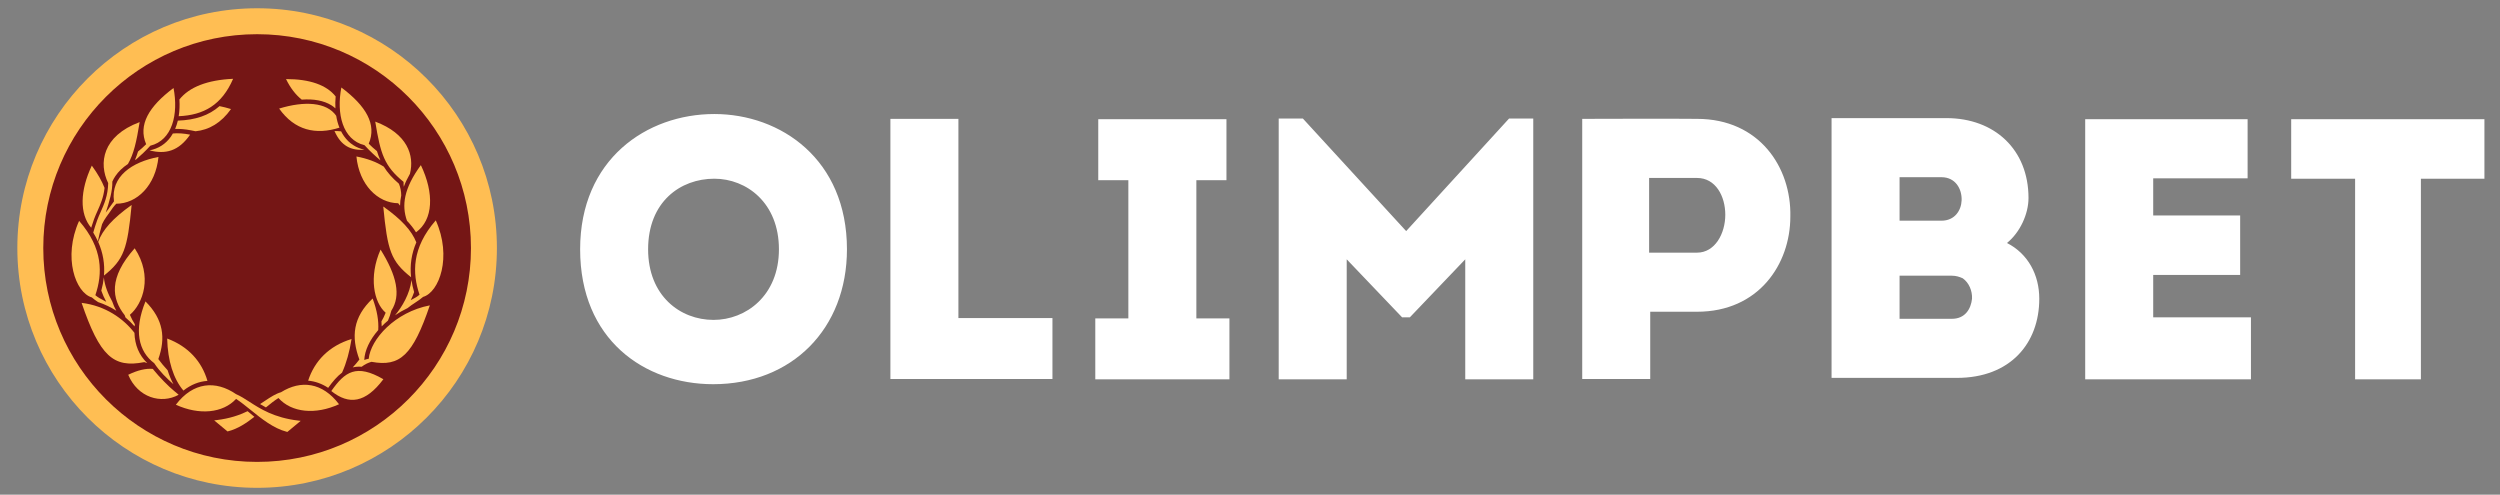 <svg viewBox="0 0 187 37" fill="none" xmlns="http://www.w3.org/2000/svg">
<rect x="0" y="0" width="187" height="37" fill="#808080" stroke="none"/>
<g clip-path="url(#clip0)">
<path fill-rule="evenodd" clip-rule="evenodd" d="M63.352 18.647C63.352 24.596 59.237 28.738 53.344 28.738C48.203 28.738 43.394 25.403 43.394 18.647C43.394 11.921 48.369 8.529 53.429 8.529C58.404 8.529 63.352 11.921 63.352 18.647ZM58.264 18.647C58.264 15.173 55.846 13.367 53.429 13.367C50.898 13.367 48.479 15.089 48.479 18.647C48.479 22.122 50.871 23.929 53.373 23.929C55.791 23.929 58.264 22.122 58.264 18.647ZM71.689 23.79H78.723V28.349H66.602V8.891H71.689V23.79ZM89.488 23.817H91.961V28.376H81.928V23.817H84.401V13.477H82.15V8.918H91.739V13.477H89.488V23.817ZM112.88 8.864H114.688V28.376H109.601V19.397L105.459 23.734H104.875L100.734 19.397V28.376H95.647V8.864H97.453L105.181 17.286L112.88 8.864ZM133.917 16.201C133.917 19.759 131.554 23.318 126.939 23.318H123.437V28.349H118.35V8.891C121.241 8.891 124.048 8.864 126.939 8.891C131.61 8.891 134 12.531 133.917 16.201ZM129.052 16.062C129.052 14.672 128.329 13.311 126.939 13.311H123.354V18.898H126.939C128.275 18.898 129.052 17.479 129.052 16.062ZM152.538 22.344C152.538 25.681 150.371 28.266 146.369 28.266H137.001V8.835H145.589C149.203 8.835 151.732 11.197 151.732 14.811C151.732 16.008 151.094 17.396 150.12 18.175C151.705 18.982 152.538 20.565 152.538 22.344ZM142.088 16.507H145.228C146.201 16.507 146.701 15.757 146.73 14.979C146.757 14.117 146.257 13.255 145.228 13.255H142.088V16.507ZM147.508 22.344C147.535 21.76 147.285 21.149 146.813 20.816C146.562 20.704 146.313 20.621 145.978 20.621H142.088V23.846H146.007C146.98 23.846 147.424 23.123 147.508 22.344ZM161.06 23.734H168.371V28.376H155.973V8.918H168.121V13.338H161.06V16.118H167.564V20.565H161.06V23.734ZM185.835 8.918V13.367H181.083V28.376H176.162V13.367H171.381V8.918H185.835Z" fill="white"/>
<path d="M19.233 1.522C9.826 1.522 2.201 9.147 2.201 18.553C2.201 27.961 9.826 35.586 19.233 35.586C28.639 35.586 36.264 27.961 36.264 18.553C36.264 9.147 28.639 1.522 19.233 1.522Z" fill="#751615"/>
<path fill-rule="evenodd" clip-rule="evenodd" d="M25.02 9.8C25.195 9.8 25.36 9.809 25.515 9.825C25.58 9.954 25.653 10.077 25.734 10.189C26.114 10.726 26.631 11.064 27.272 11.201C26.262 11.271 25.512 10.926 25.02 9.8ZM20.88 8.121C22.769 7.542 24.44 7.631 25.148 8.661C25.199 8.979 25.28 9.278 25.391 9.549C23.626 10.111 22.041 9.758 20.88 8.121ZM21.395 5.915C23.181 5.913 24.429 6.362 25.107 7.213C25.08 7.52 25.072 7.821 25.089 8.106C24.997 8.025 24.901 7.945 24.792 7.878C24.235 7.528 23.473 7.385 22.569 7.452C22.115 7.09 21.723 6.588 21.395 5.915ZM25.533 6.544C27.379 7.929 28.198 9.303 27.581 10.751C27.782 10.952 27.994 11.141 28.196 11.304C28.272 11.548 28.355 11.778 28.455 11.993C28.081 11.682 27.645 11.281 27.269 10.863C25.616 10.454 25.155 8.495 25.533 6.544ZM26.66 11.704C27.426 11.848 28.138 12.101 28.708 12.465C28.981 12.909 29.34 13.314 29.839 13.743C29.95 14.01 30.009 14.303 30.013 14.621C29.955 14.889 29.928 15.142 29.924 15.384C29.883 15.325 29.839 15.263 29.783 15.202C28.252 15.185 26.867 13.822 26.66 11.704ZM28.068 9.097C30.47 9.995 31.013 11.622 30.664 13C30.468 13.341 30.315 13.665 30.203 13.972C30.188 13.851 30.183 13.728 30.188 13.605C28.738 12.418 28.464 11.525 28.068 9.097ZM31.481 12.351C32.488 14.459 32.416 16.442 31.117 17.376C30.939 17.085 30.713 16.8 30.441 16.512C30.033 15.361 30.203 14.101 31.481 12.351ZM31.141 18.13C30.781 18.967 30.651 19.829 30.749 20.737C29.237 19.535 28.983 18.743 28.668 15.447C30.02 16.404 30.796 17.248 31.141 18.13ZM31.647 22.208C31.466 22.369 31.262 22.503 31.054 22.64C30.866 22.763 30.673 22.892 30.488 23.045C30.156 23.203 29.841 23.383 29.548 23.582C30.062 22.98 30.666 21.966 30.778 20.945C30.821 21.241 30.886 21.541 30.977 21.849C30.908 22.053 30.821 22.254 30.725 22.449C30.761 22.429 30.796 22.411 30.832 22.393C31.005 22.304 31.183 22.214 31.381 22.044C30.834 20.435 30.792 18.551 32.596 16.483C33.825 19.218 32.856 21.861 31.647 22.208ZM28.532 24.041C28.648 23.843 28.757 23.624 28.847 23.391C27.961 22.631 27.565 20.706 28.467 18.669C29.684 20.627 30.008 22.104 29.272 23.239C29.209 23.497 29.122 23.747 29.019 23.982C28.852 24.119 28.697 24.266 28.55 24.414C28.55 24.293 28.543 24.168 28.532 24.041ZM32.151 22.841C30.881 26.574 29.924 27.462 27.788 27.064C27.54 27.129 27.291 27.252 27.052 27.433C26.813 27.415 26.591 27.431 26.383 27.483C26.558 27.295 26.728 27.096 26.882 26.894C26.253 25.186 26.399 23.72 27.874 22.329C28.209 23.224 28.337 24.012 28.292 24.69C27.657 25.419 27.278 26.218 27.247 26.925C27.352 26.885 27.462 26.854 27.58 26.836C27.724 25.383 29.532 23.344 32.151 22.841ZM28.677 28.366C27.334 30.153 26.099 30.305 24.781 29.25C25.799 27.8 26.651 27.192 28.677 28.366ZM26.296 25.359C26.148 26.303 25.911 27.156 25.586 27.872C25.221 28.147 24.886 28.535 24.548 29.011C24.078 28.7 23.572 28.519 23.049 28.474C23.523 27.006 24.61 25.871 26.296 25.359ZM25.36 30.237C23.599 31.041 21.813 30.869 20.83 29.772C20.524 29.962 20.213 30.209 19.891 30.475C19.736 30.392 19.59 30.309 19.452 30.224C19.579 30.143 19.702 30.061 19.817 29.983C20.255 29.692 20.629 29.447 21.018 29.34C22.511 28.407 24.111 28.597 25.36 30.237ZM18.68 30.891C18.794 30.987 18.912 31.083 19.029 31.178C18.431 31.647 17.776 32.081 17.059 32.261L17.019 32.272L16.021 31.444L16.211 31.422C17.172 31.307 17.912 31.052 18.519 30.757C18.573 30.801 18.626 30.846 18.68 30.891Z" fill="#FFBE53"/>
<path fill-rule="evenodd" clip-rule="evenodd" d="M6.82 17.035C5.934 16.002 5.983 14.245 6.868 12.387C7.313 12.998 7.622 13.547 7.821 14.054C7.747 14.762 7.51 15.292 7.293 15.778C7.199 15.988 7.111 16.185 7.036 16.391C6.951 16.621 6.881 16.836 6.82 17.035ZM13.358 29.532C12.055 30.247 10.305 29.741 9.591 28.033C10.314 27.68 10.914 27.55 11.431 27.592L11.518 27.702C11.921 28.201 12.611 28.908 13.011 29.232C13.141 29.336 13.288 29.454 13.317 29.486L13.358 29.532ZM11.187 11.248C11.852 11.118 12.389 10.776 12.78 10.225C12.834 10.149 12.884 10.068 12.931 9.984C13.313 9.95 13.743 9.977 14.22 10.073C13.364 11.311 12.38 11.559 11.187 11.248ZM13.1 9.646C13.183 9.451 13.25 9.243 13.302 9.023C14.611 8.979 15.63 8.634 16.421 7.938C16.701 7.994 16.986 8.068 17.279 8.157C16.543 9.194 15.639 9.717 14.627 9.818L14.286 9.749C13.837 9.661 13.447 9.632 13.1 9.646ZM13.367 8.692C13.431 8.301 13.448 7.88 13.421 7.439C14.159 6.514 15.506 5.982 17.436 5.895C16.59 7.86 15.224 8.614 13.367 8.692ZM10.932 10.787C10.316 9.339 11.135 7.965 12.98 6.582C13.358 8.533 12.897 10.491 11.245 10.899C10.911 11.27 10.531 11.628 10.189 11.921C10.157 11.935 10.124 11.949 10.095 11.964C10.18 11.767 10.258 11.559 10.325 11.333C10.527 11.172 10.735 10.986 10.932 10.787ZM8.092 13.697C7.373 12.219 7.644 10.181 10.446 9.133C10.205 10.606 10.01 11.514 9.569 12.266C9.179 12.526 8.86 12.828 8.631 13.17C8.542 13.3 8.468 13.435 8.405 13.576L8.403 13.578C8.421 14.298 8.177 15.084 7.911 15.899C8.031 15.753 8.137 15.601 8.24 15.453C8.333 15.317 8.427 15.185 8.526 15.059C8.271 13.199 9.884 12.11 11.854 11.74C11.644 13.873 10.243 15.239 8.698 15.238C8.501 15.44 8.363 15.637 8.23 15.841C8.07 16.084 7.816 16.367 7.635 16.771C7.492 17.257 7.393 17.691 7.322 18.051C7.221 17.832 7.107 17.613 6.975 17.396C7.049 17.121 7.147 16.81 7.273 16.463C7.346 16.265 7.432 16.069 7.526 15.863C7.788 15.277 8.076 14.632 8.092 13.697ZM7.778 20.612C7.846 19.737 7.705 18.904 7.344 18.094C7.673 17.183 8.454 16.317 9.846 15.332C9.533 18.618 9.278 19.414 7.778 20.612ZM5.917 16.521C7.722 18.587 7.68 20.471 7.132 22.08C7.331 22.25 7.508 22.34 7.682 22.431C7.769 22.474 7.857 22.519 7.948 22.575C7.801 22.302 7.673 22.02 7.577 21.74C7.669 21.402 7.734 21.07 7.769 20.744C7.826 21.352 8.081 21.988 8.399 22.561C8.472 22.792 8.573 23.018 8.701 23.244C8.289 22.98 7.832 22.76 7.335 22.595C7.172 22.487 7.013 22.375 6.868 22.246C5.659 21.901 4.686 19.256 5.917 16.521ZM9.716 23.548C9.824 23.805 9.952 24.041 10.086 24.253C10.081 24.307 10.072 24.361 10.068 24.414C9.864 24.181 9.636 23.955 9.385 23.745C9.365 23.691 9.347 23.635 9.329 23.579C8.358 22.357 8.105 20.784 10.075 18.571C11.453 20.67 10.692 22.716 9.716 23.548ZM6.104 22.655C7.872 22.866 9.236 23.828 10.057 24.896C10.084 25.806 10.404 26.574 11.014 27.158C10.939 27.131 10.864 27.107 10.789 27.087C8.481 27.547 7.463 26.637 6.104 22.655ZM10.882 22.546C12.234 23.9 12.402 25.287 11.843 26.858C12.049 27.145 12.288 27.427 12.537 27.693C12.659 28.082 12.805 28.427 12.973 28.74C12.505 28.331 11.935 27.78 11.536 27.167C10.361 26.288 9.994 24.716 10.882 22.546ZM13.72 29.215C12.977 28.342 12.543 26.994 12.505 25.323C14.105 25.92 15.104 27.062 15.517 28.49C14.884 28.532 14.277 28.774 13.72 29.215ZM22.493 31.48L21.495 32.308L21.453 32.299C20.455 32.044 19.542 31.307 18.738 30.654C18.366 30.354 18.006 30.065 17.659 29.837C16.672 30.909 14.898 31.07 13.154 30.273C14.448 28.575 16.119 28.431 17.657 29.481C17.991 29.626 18.311 29.83 18.657 30.054C19.476 30.582 20.495 31.242 22.303 31.459L22.493 31.48Z" fill="#FFBE53"/>
<path fill-rule="evenodd" clip-rule="evenodd" d="M37.168 18.553C37.168 28.459 29.138 36.489 19.233 36.489C9.327 36.489 1.297 28.459 1.297 18.553C1.297 8.648 9.327 0.618 19.233 0.618C29.138 0.618 37.168 8.648 37.168 18.553ZM35.228 18.553C35.228 9.72 28.066 2.558 19.233 2.558C10.399 2.558 3.237 9.72 3.237 18.553C3.237 27.387 10.399 34.55 19.233 34.55C28.066 34.55 35.228 27.387 35.228 18.553Z" fill="#FFBE53"/>
</g>
<defs>
<clipPath id="clip0">
<rect width="185.475" height="36.517" fill="white" transform="translate(0.962 0.307)"/>
</clipPath>
</defs>
</svg>
